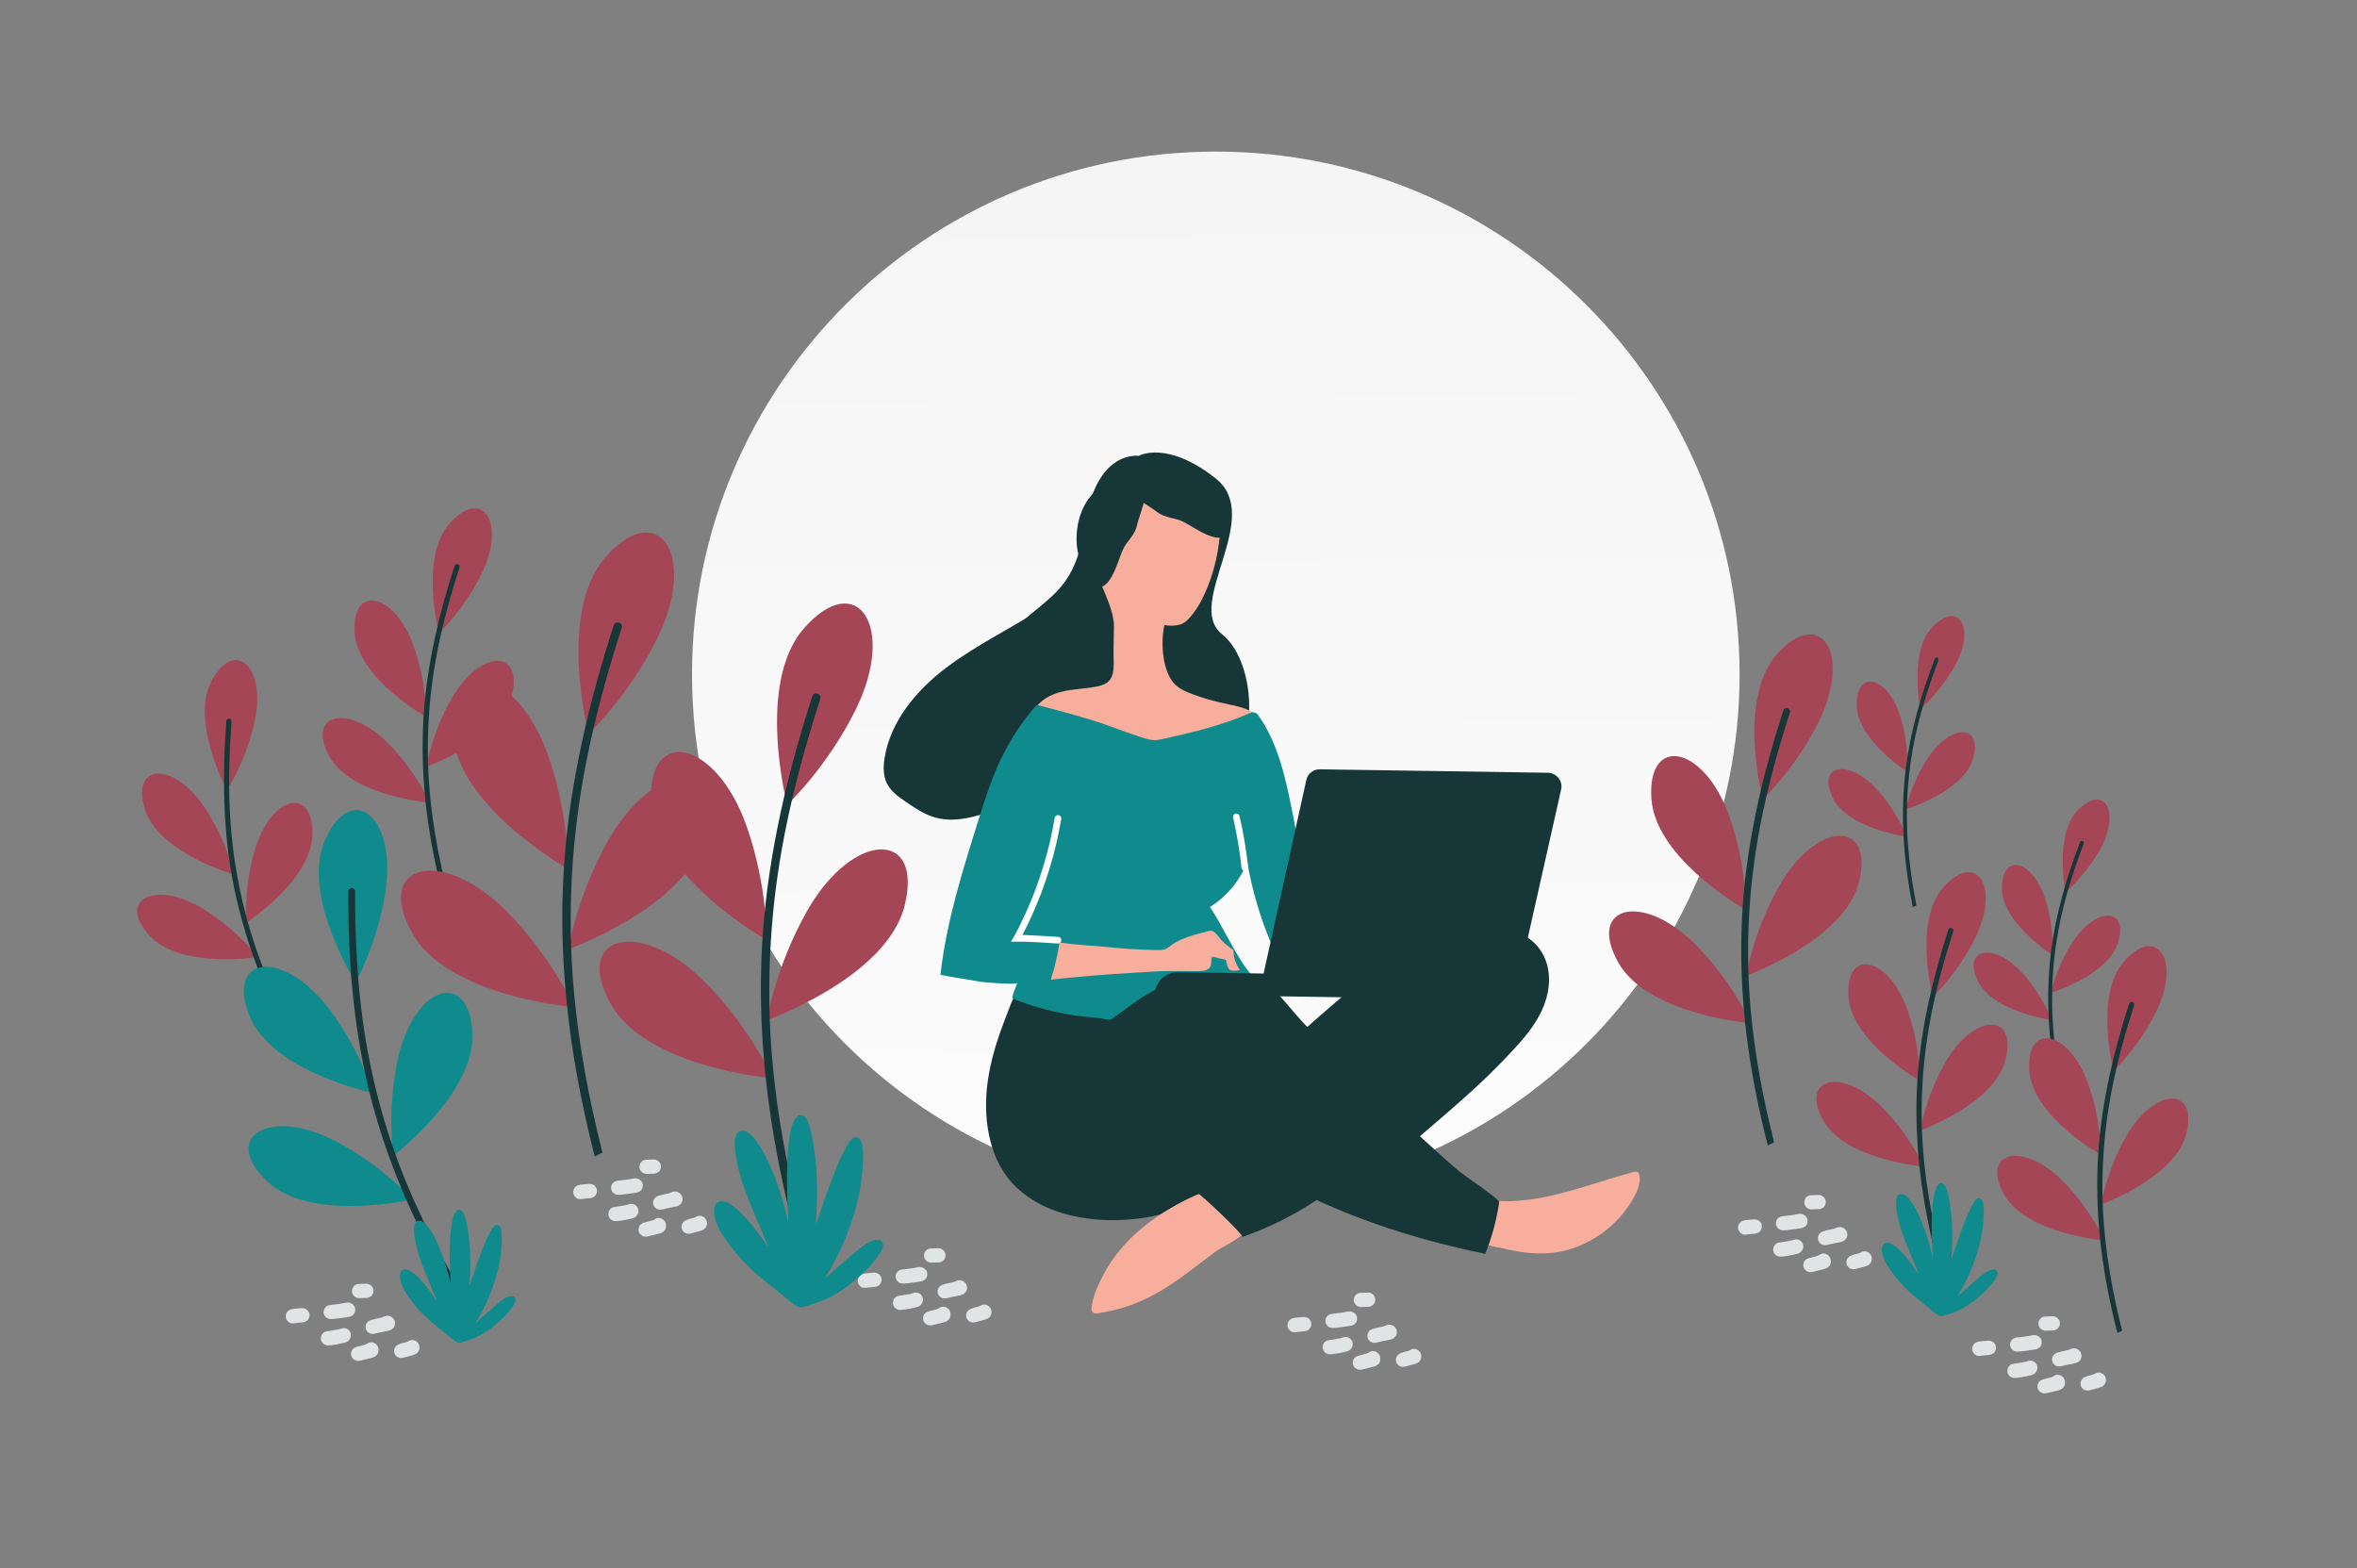 <svg width="490" height="326" viewBox="0 0 490 326" fill="none" xmlns="http://www.w3.org/2000/svg">
<rect x="0" y="0" width="490" height="326" fill="#808080" stroke="none"/>
<g clip-path="url(#clip0_426:431)">
<path d="M252.755 248.847C312.892 248.847 361.643 200.195 361.643 140.18C361.643 80.165 312.892 31.513 252.755 31.513C192.617 31.513 143.866 80.165 143.866 140.18C143.866 200.195 192.617 248.847 252.755 248.847Z" fill="url(#paint0_linear_426:431)"/>
<path d="M326.962 259.502C332.315 257.697 336.955 253.852 339.664 248.922C340.43 247.562 341.055 245.999 340.849 244.453C340.797 244.138 340.717 243.765 340.432 243.618C340.177 243.471 339.832 243.552 339.544 243.633C330.602 246.041 321.149 250.098 311.764 249.67C311.334 249.663 310.905 249.628 310.53 249.794C310.069 249.987 309.776 250.411 309.569 250.866C308.859 252.341 308.244 255.132 308.477 256.792C308.761 258.768 310.676 259.055 312.359 259.48C317.151 260.696 322.184 261.115 326.962 259.502Z" fill="#F8AE9D"/>
<path d="M327.788 248.427C328.509 248.123 329.257 247.821 330.031 247.804C330.804 247.787 331.657 248.2 331.903 248.947C332.067 249.463 331.916 250.004 331.708 250.487C331.145 251.736 330.156 252.749 329.111 253.648C325.109 257.016 319.981 259.053 314.736 259.374C312.415 259.51 309.984 259.301 307.939 258.213C308.96 256.971 308.758 255.197 308.868 253.627C309.196 249.031 313.12 250.777 316.27 250.767C320.223 250.684 324.157 249.915 327.788 248.427Z" fill="#F8AE9D"/>
<path d="M207.986 214.435L207.807 214.946C206.549 218.585 205.575 222.342 205.173 226.194C204.435 233.27 205.827 241.549 211.161 246.687C218.272 253.539 229.68 254.598 238.954 252.967C242.75 252.305 246.324 250.72 249.361 248.353C252.383 251.085 255.631 254.077 258.333 257.118C263.762 255.223 268.929 252.652 273.712 249.465C285.029 254.637 296.573 258.127 308.761 260.655C310.154 257.196 311.132 253.585 311.674 249.897C311.769 249.299 304.172 244.183 303.296 243.455C300.667 241.244 295.189 236.189 295.189 236.189C295.189 236.189 302.093 230.321 305.113 227.566C308.308 224.703 311.372 221.698 314.298 218.561C316.714 215.969 319.075 213.233 320.556 209.998C322.037 206.792 322.581 202.999 321.343 199.666C317.435 189.291 301.66 192.938 294.332 196.513C288.274 199.478 282.969 203.799 277.862 208.179C275.803 209.92 273.771 211.717 271.768 213.488C270.189 211.863 268.446 209.751 266.955 208.042C265.351 206.189 263.516 204.447 261.299 203.356C258.969 202.178 256.819 202.345 254.333 201.993C253.219 201.833 252.136 201.503 251.051 201.315C247.796 200.723 244.35 201.356 241.489 203.027C238.774 204.614 236.569 206.496 233.382 207.105C229.763 207.793 225.56 207.386 221.931 206.902C218.673 206.453 215.363 205.717 212.118 206.354C210.768 206.619 210.253 208.497 209.807 209.576C209.21 211.139 208.584 212.758 207.986 214.435ZM236.739 94.767C236.739 94.767 227.978 93.376 225.625 108.811C223.011 125.97 216.03 123.148 204.945 137.081C198.465 145.222 205.284 159.6 219.139 159.315C232.994 159.037 245.507 155.04 253.477 156.75C261.447 158.46 261.885 138.089 254.021 131.803C246.158 125.518 262.924 107.469 252.707 99.432C242.49 91.394 236.739 94.767 236.739 94.767Z" fill="#173637"/>
<path d="M184.37 162.828C183.571 161.19 183.619 159.286 183.907 157.51C185.156 149.885 190.51 143.514 196.647 138.845C202.804 134.164 209.852 130.822 216.33 126.628C218.011 125.535 219.696 124.359 221.627 123.768C223.557 123.178 225.801 123.242 227.394 124.484C228.52 125.355 229.17 126.703 229.549 128.051C230.378 131.003 230.06 134.128 229.554 137.122C228.921 140.898 227.993 144.635 226.468 148.106C225.246 150.906 223.256 153.787 220.266 154.335C219.401 157.681 217.619 160.817 215.121 163.216C212.263 165.967 208.64 167.766 204.879 169.022C201.414 170.182 197.625 170.94 194.14 169.857C192.072 169.227 190.25 168.013 188.468 166.775C186.878 165.721 185.229 164.567 184.37 162.828ZM215.682 157.744L217.727 154.503C217.292 154.549 216.88 154.633 216.465 154.801C215.341 155.286 214.665 157.052 215.682 157.744Z" fill="#173637"/>
<path d="M253.582 108.34C253.688 108.913 253.707 109.514 253.669 110.199C253.436 114.201 252.574 118.142 251.114 121.876C250.221 124.091 249.128 126.275 247.583 128.109C246.941 128.871 246.215 129.574 245.266 129.846C244.288 130.116 243.056 130.155 242.087 129.912C241.231 133.442 241.588 140.106 244.642 142.609C245.575 143.367 246.685 143.84 247.796 144.257C249.959 145.09 252.212 145.725 254.466 146.216C257.035 146.769 259.834 147.183 261.638 149.068C261.864 149.3 262.088 149.618 261.997 149.931C261.937 150.13 261.792 150.27 261.618 150.382C260.197 151.532 258.442 152.163 256.686 152.765C253.606 153.804 250.443 154.67 247.227 155.25C243.868 155.857 240.399 156.147 236.997 155.781C234.367 155.484 231.771 154.816 229.384 153.637C226.883 152.398 224.322 151.388 221.734 150.206C219.544 149.202 217.386 148.054 215.015 147.646C216.136 145.52 218.473 144.327 220.801 143.762C223.129 143.226 225.563 143.178 227.918 142.727C228.694 142.567 229.47 142.379 230.135 141.903C231.959 140.588 231.46 137.666 231.489 135.752L231.581 129.695C231.31 126.805 230.116 124.387 229.068 121.742C227.469 117.689 227.138 113.083 228.547 108.932C229.956 104.81 233.16 101.23 237.277 99.778C241.393 98.325 246.335 99.143 249.495 102.163C251.499 104.108 253.133 105.847 253.582 108.34Z" fill="#F8AE9D"/>
<path d="M240.922 95.462C245.025 95.004 248.764 97.009 251.536 100.118C253.868 102.724 255.239 106.163 255.17 109.619C255.16 110.112 255.104 110.65 254.825 111.093C254.084 112.156 252.472 111.765 251.267 111.291C249.303 110.534 247.841 109.427 246.06 108.494C244.279 107.56 242.117 107.697 240.523 106.408C239.019 105.166 233.852 102.549 233.712 100.526C233.537 98.053 238.077 96.034 239.974 95.622C240.246 95.538 240.562 95.499 240.922 95.462Z" fill="#173637"/>
<path d="M229.102 101.059C225.633 103.292 224.004 107.204 223.823 111.361C223.665 114.851 224.781 118.381 227.022 121.016C227.343 121.392 227.726 121.774 228.223 121.942C229.47 122.298 230.472 120.979 231.106 119.852C232.149 118.026 232.582 116.246 233.371 114.4C234.161 112.554 235.923 111.296 236.342 109.292C236.722 107.38 239.069 102.094 237.896 100.438C236.466 98.411 231.669 99.708 229.939 100.586C229.674 100.692 229.406 100.861 229.102 101.059Z" fill="#173637"/>
<path d="M259.963 148.185C260.511 147.936 261.167 148.118 261.532 148.609C265.625 154.329 267.205 161.497 268.589 168.405C270.159 176.258 271.557 184.137 272.897 192.016C272.977 192.417 273.028 192.846 272.85 193.215C272.673 193.584 272.269 193.778 271.894 193.944C269.529 195.08 267.136 196.186 264.77 197.322C262.218 191.527 260.378 185.444 259.291 179.208C257.772 183.042 255.029 186.373 251.532 188.549C254.138 192.274 257.346 199.724 260.475 203.001C260.954 203.522 263.915 202.71 264.577 202.491C264.988 203.669 263.061 202.411 263.071 203.611C261.292 203.87 259.017 202.807 257.188 202.579C254.988 202.317 252.754 202.312 250.546 202.536C246.875 202.937 243.306 204.083 240.045 205.805C238.423 206.667 236.868 207.646 235.39 208.735C234.116 209.688 230.961 211.926 230.961 211.926C230.729 212.094 229.645 211.849 229.388 211.788C228.639 211.661 227.886 211.564 227.13 211.496C225.232 211.349 223.343 211.101 221.472 210.753C217.731 210.068 214.053 209.012 210.525 207.558C210.186 207.296 211.398 204.8 211.462 204.315C211.398 204.771 204.448 204.209 203.763 204.084C201.023 203.528 198.25 203.229 195.51 202.644C196.737 191.633 200.106 180.997 203.416 170.445C204.711 166.293 206.034 162.141 207.869 158.226C209.822 154.055 212.344 150.149 215.375 146.68C215.462 146.596 215.606 146.541 215.72 146.571C217.175 146.936 226.045 149.214 230.459 150.853C232.707 151.716 234.986 152.493 237.294 153.271C238.206 153.57 239.146 153.87 240.091 153.856C240.721 153.837 241.353 153.704 241.957 153.57C248.105 152.206 254.255 150.728 259.963 148.185Z" fill="#0F8B8D"/>
<path d="M219.943 170.125C219.69 171.692 219.351 173.287 219.012 174.854C218.187 178.409 217.13 181.905 215.846 185.322C215.19 187.026 214.506 188.702 213.736 190.376C213.354 191.204 212.959 192.027 212.553 192.844C212.347 193.241 212.14 193.667 211.933 194.063C211.756 194.404 211.551 194.715 211.375 195.027C212.607 194.988 218.686 195.338 219.944 195.443" stroke="white" stroke-width="1.376" stroke-miterlimit="10" stroke-linecap="round"/>
<path d="M220.142 196.674C220.014 197.477 219.859 198.275 219.676 199.067L219.124 201.459C218.942 202.142 218.528 202.993 218.517 203.708C218.519 203.565 223.393 203.153 223.852 203.103C228.927 202.608 234.029 202.314 239.102 201.991C242.398 201.784 245.633 201.861 248.925 201.883C249.898 201.897 251.045 201.8 251.572 201.008C252.012 200.329 251.654 199.466 252.006 198.843C252.235 198.903 254.888 199.573 254.86 199.515C254.965 200.117 255.175 201.377 255.801 201.672C256.019 201.755 256.252 201.797 256.486 201.797C256.829 201.802 257.174 201.75 257.518 201.698C257.571 201.698 257.622 201.679 257.662 201.643C257.72 201.587 257.664 201.501 257.608 201.414C256.828 200.263 256.419 198.9 256.437 197.51C255.614 196.954 254.794 196.313 254.088 195.617C253.525 195.037 253.107 194.288 252.484 193.792C251.834 193.24 251.199 193.573 250.48 193.762C249.647 193.949 248.813 194.166 248.008 194.411C246.426 194.901 244.842 195.505 243.509 196.486C243.046 196.821 242.611 197.186 242.065 197.349C241.547 197.513 240.974 197.504 240.43 197.496C237.082 197.417 233.734 197.252 230.418 196.887C227.016 196.521 224.696 196.571 220.239 195.904C220.239 195.932 220.235 196.189 220.142 196.674Z" fill="#F8AE9D"/>
<path d="M257.022 169.807C257.823 173.261 258.4 176.749 258.791 180.308" stroke="white" stroke-width="1.376" stroke-miterlimit="10" stroke-linecap="round"/>
<path d="M324.547 164.109L314.718 207.852L240.087 206.72C240.126 204.149 242.248 202.067 244.854 202.106L262.688 202.377L271.576 162.134C271.854 160.824 273.042 159.899 274.358 159.919L321.822 160.639C323.625 160.695 324.946 162.344 324.547 164.109Z" fill="#173637"/>
<path d="M227.053 270.989C227.398 268.994 228.374 266.952 229.289 265.165C233.066 257.85 239.816 252.695 247.086 249.147C247.835 248.787 248.586 248.427 249.362 248.153C249.304 248.238 249.245 248.322 249.187 248.436L249.186 248.464H249.157C249.244 248.408 249.302 248.352 249.389 248.296C252.326 250.941 255.461 253.846 258.137 256.773C256.368 258.203 253.802 259.365 252.527 260.316C249.516 262.528 246.617 264.885 243.493 266.952C239.298 269.775 234.828 271.822 229.833 272.717C227.909 273.06 226.901 273.416 226.924 271.93C226.956 271.702 226.99 271.388 227.053 270.989Z" fill="#F8AE9D"/>
<path d="M231.925 265.233C233.871 261.577 236.891 258.793 240.193 256.329C242.51 254.592 244.968 253.03 247.311 251.436C247.976 250.989 249.283 249.78 250.409 249.197C252.753 251.319 255.153 253.555 257.323 255.874C250.155 260.223 243.769 265.899 235.905 268.98C235.186 269.255 234.436 269.529 233.663 269.546C232.89 269.563 232.064 269.236 231.616 268.6C230.915 267.619 231.365 266.282 231.925 265.233Z" fill="#F8AE9D"/>
<path d="M370.011 255.596C369.485 255.337 369.155 254.768 369.2 254.201C369.221 253.901 369.334 253.614 369.524 253.379C369.713 253.144 369.97 252.973 370.259 252.887C370.422 252.84 370.596 252.823 370.766 252.805C371.786 252.689 372.809 252.592 373.812 252.354C374.028 252.3 374.252 252.291 374.472 252.328C374.691 252.365 374.9 252.447 375.086 252.568C375.607 252.9 375.839 253.387 375.774 253.988C375.708 254.59 375.355 255.003 374.785 255.218C374.677 255.259 374.566 255.287 374.452 255.303C373.281 255.475 372.112 255.667 370.929 255.755C370.606 255.779 370.3 255.74 370.011 255.596ZM374.73 259.76C374.511 260.211 374.137 260.514 373.671 260.631C372.523 260.915 371.363 261.179 370.176 261.225C369.093 261.267 368.37 260.252 368.725 259.244C368.929 258.667 369.375 258.34 369.973 258.277C370.743 258.197 371.49 258.027 372.25 257.903C372.492 257.864 372.717 257.78 372.947 257.705C373.227 257.614 373.529 257.608 373.812 257.689C374.096 257.77 374.348 257.934 374.537 258.16C374.918 258.607 374.993 259.23 374.73 259.76ZM378.084 256.741C378.277 256.348 378.589 256.097 379.006 255.972C379.633 255.786 380.27 255.63 380.914 255.507C381.207 255.455 381.492 255.363 381.76 255.234C381.955 255.136 382.167 255.08 382.385 255.068C382.602 255.056 382.82 255.089 383.024 255.165C383.228 255.241 383.414 255.358 383.571 255.508C383.728 255.659 383.852 255.841 383.936 256.041C384.276 256.861 383.868 257.761 383.005 258.084C382.885 258.131 382.761 258.167 382.635 258.192C381.682 258.359 380.737 258.573 379.795 258.796C379.211 258.933 378.691 258.798 378.285 258.338C377.888 257.887 377.816 257.282 378.084 256.741ZM379.735 260.723C380.363 261.054 380.61 261.56 380.619 262.186C380.627 262.804 380.345 263.281 379.799 263.584C379.599 263.693 379.385 263.775 379.162 263.827C378.385 264.014 377.612 264.206 376.835 264.393C376.339 264.51 375.866 264.456 375.456 264.13C375.007 263.77 374.814 263.291 374.918 262.726C375.027 262.13 375.397 261.729 375.98 261.551C376.432 261.419 376.888 261.301 377.348 261.199C377.696 261.119 378.021 261.021 378.326 260.805C378.779 260.481 379.285 260.505 379.735 260.723ZM388.977 262.348C388.822 262.664 388.59 262.912 388.268 263.062C388.089 263.149 387.902 263.218 387.71 263.269C387.06 263.43 386.415 263.609 385.771 263.787C384.795 264.057 383.902 263.432 383.85 262.467C383.816 261.861 384.157 261.317 384.753 261.043C385.195 260.839 385.666 260.72 386.137 260.609C386.389 260.549 386.622 260.469 386.847 260.335C387.456 259.971 388.141 260.059 388.658 260.542C389.148 261.001 389.278 261.734 388.977 262.348ZM361.477 254.506C361.648 254.192 361.879 253.968 362.185 253.828C362.392 253.729 362.613 253.666 362.841 253.641C363.449 253.584 364.061 253.507 364.672 253.48C365.78 253.433 366.534 254.413 366.185 255.446C366.002 255.988 365.596 256.306 365.039 256.417C364.86 256.453 364.671 256.451 364.487 256.474C363.994 256.531 363.495 256.554 363.002 256.632C362.418 256.727 361.932 256.509 361.592 256.025C361.247 255.542 361.24 255.021 361.477 254.506ZM378.716 248.555C379.297 248.853 379.603 249.385 379.559 249.973C379.51 250.606 379.176 251.029 378.592 251.259C378.46 251.314 378.32 251.347 378.178 251.355C377.637 251.383 377.096 251.399 376.555 251.402C376.252 251.401 375.957 251.304 375.713 251.125C375.212 250.76 374.988 250.166 375.134 249.582C375.284 248.989 375.753 248.533 376.354 248.476C376.948 248.42 377.549 248.42 378.146 248.407C378.364 248.401 378.57 248.468 378.716 248.555Z" fill="#E1E4E5"/>
<path d="M91.251 131.624C91.251 131.624 87.142 115.894 93.486 108.787C100.3 101.143 105.391 108.686 100.032 119.451C96.357 126.842 91.251 131.624 91.251 131.624ZM88.608 149.049C88.608 149.049 74.406 141.05 73.734 131.584C73.006 121.414 82 123.025 86.006 134.334C88.741 142.088 88.608 149.049 88.608 149.049ZM88.631 159.386C88.631 159.386 104.035 153.889 106.372 144.684C108.889 134.785 99.736 134.865 93.801 145.327C89.739 152.501 88.631 159.386 88.631 159.386ZM89.392 166.859C89.392 166.859 73.1 165.551 68.493 157.265C63.538 148.35 72.401 146.057 80.808 154.622C86.569 160.485 89.392 166.859 89.392 166.859Z" fill="#A54657"/>
<path d="M94.49 117.621C91.313 127.479 88.904 137.606 88.131 147.939C87.375 158.11 88.252 168.312 90.258 178.292C90.78 180.91 91.384 183.519 92.041 186.1L93.031 185.589C91.303 178.714 89.972 171.734 89.343 164.663C88.461 154.835 89.043 144.941 90.946 135.261C92.101 129.401 93.691 123.636 95.521 117.953C95.736 117.285 94.701 116.966 94.49 117.621Z" fill="#173637"/>
<path d="M47.191 164.262C47.191 164.262 39.499 149.932 43.995 141.539C48.821 132.512 55.544 138.653 52.865 150.373C51.03 158.417 47.192 164.262 47.192 164.262H47.191ZM48.719 181.819C48.719 181.819 33.032 177.368 30.153 168.324C27.055 158.609 36.176 158.068 42.73 168.124C47.211 175.021 48.719 181.819 48.719 181.819ZM51.171 191.862C51.171 191.862 64.852 182.911 64.961 173.417C65.08 163.204 56.202 165.425 52.892 176.984C50.629 184.91 51.171 191.862 51.171 191.862ZM53.667 198.948C53.667 198.948 37.523 201.491 31.097 194.515C24.183 187.009 32.26 182.705 42.446 189.063C49.425 193.412 53.667 198.948 53.667 198.948Z" fill="#A54657"/>
<path d="M47.049 149.892C46.277 160.217 46.316 170.626 47.994 180.851C49.65 190.916 52.901 200.627 57.198 209.859C58.325 212.281 59.514 214.673 60.767 217.032L61.609 216.303C58.313 210.025 55.378 203.551 53.104 196.825C49.936 187.478 48.176 177.724 47.75 167.868C47.496 161.902 47.685 155.925 48.128 149.973C48.18 149.272 47.099 149.205 47.049 149.892Z" fill="#173637"/>
<path d="M429.415 185.516C429.415 185.516 426.94 173.473 432.014 168.359C437.465 162.856 441.009 168.755 436.532 176.672C433.461 182.107 429.415 185.516 429.415 185.516ZM426.725 198.569C426.725 198.569 416.318 191.964 416.188 184.789C416.044 177.08 422.772 178.654 425.347 187.354C427.102 193.318 426.725 198.569 426.725 198.569ZM426.329 206.377C426.329 206.377 438.181 202.837 440.313 195.979C442.609 188.604 435.694 188.3 430.794 195.965C427.44 201.222 426.329 206.377 426.329 206.377ZM426.605 212.05C426.605 212.05 414.355 210.415 411.206 203.975C407.82 197.045 414.605 195.666 420.612 202.468C424.729 207.124 426.605 212.05 426.605 212.05Z" fill="#A54657"/>
<path d="M432.42 175.07C429.628 182.388 427.404 189.94 426.409 197.713C425.431 205.363 425.686 213.103 426.803 220.718C427.096 222.716 427.441 224.706 427.838 226.686L428.606 226.339C427.576 221.079 426.849 215.755 426.656 210.39C426.383 202.934 427.216 195.485 429.04 188.25C430.146 183.871 431.577 179.581 433.185 175.362C433.374 174.865 432.605 174.583 432.42 175.07Z" fill="#173637"/>
<path d="M399.223 147.391C399.223 147.391 396.748 135.349 401.822 130.234C407.273 124.732 410.817 130.63 406.34 138.548C403.27 143.983 399.223 147.391 399.223 147.391ZM396.532 160.445C396.532 160.445 386.126 153.84 385.997 146.665C385.852 138.956 392.58 140.529 395.154 149.229C396.91 155.194 396.532 160.445 396.532 160.445ZM396.137 168.252C396.137 168.252 407.989 164.713 410.121 157.855C412.417 150.479 405.502 150.176 400.602 157.84C397.248 163.097 396.137 168.252 396.137 168.252ZM396.413 173.925C396.413 173.925 384.163 172.29 381.014 165.85C377.628 158.921 384.412 157.541 390.42 164.343C394.536 168.999 396.413 173.925 396.413 173.925Z" fill="#A54657"/>
<path d="M402.228 136.946C399.435 144.263 397.212 151.815 396.216 159.588C395.239 167.239 395.494 174.978 396.611 182.594C396.9 184.592 397.253 186.586 397.646 188.562L398.414 188.214C397.383 182.954 396.656 177.63 396.464 172.265C396.19 164.809 397.024 157.36 398.847 150.125C399.954 145.746 401.384 141.456 402.993 137.237C403.182 136.74 402.413 136.459 402.228 136.946Z" fill="#173637"/>
<path d="M276.352 275.888C275.827 275.629 275.497 275.06 275.541 274.494C275.563 274.193 275.676 273.906 275.865 273.671C276.055 273.436 276.311 273.265 276.601 273.179C276.764 273.132 276.937 273.115 277.107 273.097C278.128 272.981 279.15 272.884 280.154 272.646C280.37 272.592 280.594 272.583 280.814 272.62C281.033 272.657 281.242 272.739 281.428 272.861C281.949 273.192 282.18 273.68 282.116 274.279C282.05 274.883 281.696 275.295 281.126 275.511C281.019 275.55 280.908 275.579 280.794 275.595C279.623 275.767 278.454 275.958 277.271 276.046C276.948 276.071 276.641 276.032 276.352 275.888ZM281.072 280.052C280.853 280.503 280.479 280.806 280.013 280.923C278.864 281.207 277.705 281.471 276.518 281.518C275.435 281.559 274.712 280.544 275.067 279.536C275.271 278.959 275.717 278.632 276.315 278.569C277.084 278.489 277.832 278.32 278.592 278.195C278.834 278.156 279.059 278.071 279.289 277.997C279.569 277.905 279.87 277.9 280.154 277.981C280.437 278.062 280.69 278.226 280.879 278.452C281.26 278.899 281.334 279.522 281.072 280.052ZM284.426 277.033C284.619 276.64 284.931 276.389 285.347 276.265C285.975 276.078 286.612 275.922 287.256 275.799C287.549 275.747 287.834 275.655 288.102 275.525C288.297 275.428 288.509 275.371 288.727 275.36C288.944 275.348 289.162 275.381 289.366 275.457C289.57 275.532 289.756 275.649 289.913 275.8C290.07 275.951 290.194 276.132 290.277 276.333C290.618 277.153 290.21 278.053 289.346 278.376C289.227 278.422 289.103 278.459 288.977 278.484C288.024 278.651 287.079 278.865 286.137 279.087C285.553 279.224 285.033 279.09 284.627 278.63C284.23 278.178 284.158 277.574 284.426 277.033ZM286.076 281.015C286.704 281.346 286.952 281.852 286.96 282.478C286.969 283.096 286.686 283.573 286.141 283.876C285.94 283.985 285.726 284.067 285.504 284.119C284.727 284.306 283.954 284.498 283.176 284.685C282.681 284.802 282.207 284.748 281.798 284.422C281.349 284.062 281.155 283.583 281.26 283.017C281.369 282.422 281.738 282.02 282.321 281.844C282.772 281.708 283.229 281.596 283.69 281.491C284.038 281.411 284.363 281.313 284.667 281.097C285.12 280.773 285.627 280.797 286.076 281.015ZM295.319 282.64C295.164 282.956 294.932 283.204 294.61 283.354C294.431 283.441 294.244 283.51 294.052 283.561C293.401 283.723 292.757 283.901 292.113 284.079C291.137 284.349 290.244 283.724 290.191 282.759C290.158 282.153 290.5 281.609 291.095 281.335C291.537 281.131 292.008 281.012 292.479 280.901C292.731 280.841 292.964 280.761 293.189 280.627C293.798 280.263 294.483 280.352 295 280.834C295.489 281.293 295.62 282.026 295.319 282.64ZM267.819 274.798C267.99 274.484 268.221 274.26 268.527 274.12C268.733 274.021 268.955 273.958 269.183 273.933C269.791 273.876 270.403 273.799 271.013 273.772C272.121 273.725 272.876 274.705 272.526 275.738C272.344 276.279 271.937 276.598 271.381 276.709C271.202 276.745 271.013 276.743 270.829 276.766C270.336 276.823 269.837 276.846 269.344 276.924C268.759 277.018 268.274 276.801 267.934 276.317C267.589 275.834 267.582 275.312 267.819 274.798ZM285.057 268.848C285.639 269.145 285.945 269.676 285.9 270.265C285.852 270.898 285.518 271.32 284.934 271.55C284.802 271.606 284.662 271.638 284.52 271.648C283.978 271.673 283.438 271.693 282.896 271.694C282.594 271.694 282.299 271.596 282.055 271.417C281.554 271.052 281.33 270.458 281.476 269.874C281.626 269.281 282.094 268.825 282.696 268.768C283.29 268.711 283.891 268.711 284.488 268.699C284.706 268.693 284.911 268.76 285.057 268.848ZM187.007 266.664C186.482 266.405 186.152 265.837 186.196 265.27C186.218 264.969 186.331 264.682 186.52 264.447C186.71 264.213 186.966 264.041 187.256 263.956C187.419 263.909 187.592 263.891 187.762 263.873C188.783 263.758 189.805 263.661 190.809 263.423C191.025 263.368 191.249 263.359 191.468 263.396C191.688 263.433 191.897 263.515 192.083 263.637C192.604 263.969 192.835 264.456 192.771 265.056C192.705 265.658 192.351 266.071 191.781 266.287C191.674 266.327 191.563 266.355 191.449 266.371C190.278 266.543 189.109 266.735 187.926 266.823C187.603 266.847 187.296 266.809 187.007 266.664ZM191.727 270.828C191.508 271.28 191.134 271.582 190.668 271.699C189.519 271.983 188.36 272.247 187.173 272.294C186.09 272.335 185.367 271.32 185.722 270.312C185.926 269.735 186.372 269.408 186.97 269.345C187.74 269.266 188.487 269.096 189.247 268.972C189.489 268.932 189.714 268.848 189.944 268.773C190.224 268.682 190.526 268.676 190.809 268.757C191.092 268.838 191.345 269.002 191.534 269.228C191.915 269.675 191.989 270.298 191.727 270.828ZM195.081 267.809C195.274 267.417 195.586 267.165 196.003 267.041C196.63 266.854 197.267 266.699 197.911 266.576C198.204 266.523 198.489 266.431 198.757 266.302C198.952 266.204 199.164 266.148 199.382 266.136C199.599 266.124 199.817 266.157 200.021 266.233C200.225 266.309 200.411 266.426 200.568 266.577C200.725 266.727 200.849 266.909 200.932 267.11C201.273 267.929 200.865 268.829 200.001 269.152C199.882 269.199 199.758 269.235 199.632 269.261C198.679 269.427 197.734 269.642 196.792 269.864C196.208 270.001 195.688 269.866 195.282 269.406C194.885 268.955 194.813 268.351 195.081 267.809ZM196.731 271.791C197.359 272.122 197.607 272.628 197.615 273.254C197.624 273.872 197.341 274.35 196.796 274.652C196.595 274.761 196.381 274.843 196.159 274.895C195.382 275.082 194.609 275.274 193.831 275.462C193.336 275.579 192.862 275.524 192.453 275.198C192.004 274.838 191.81 274.359 191.915 273.794C192.024 273.198 192.393 272.797 192.976 272.62C193.427 272.484 193.884 272.373 194.345 272.267C194.693 272.188 195.018 272.089 195.323 271.874C195.775 271.549 196.282 271.574 196.731 271.791ZM205.973 273.417C205.819 273.732 205.587 273.981 205.265 274.131C205.086 274.217 204.899 274.287 204.707 274.338C204.057 274.499 203.412 274.677 202.768 274.855C201.792 275.125 200.899 274.501 200.846 273.535C200.813 272.929 201.154 272.385 201.75 272.111C202.192 271.907 202.663 271.788 203.134 271.677C203.386 271.617 203.619 271.537 203.844 271.403C204.453 271.039 205.138 271.128 205.655 271.611C206.144 272.07 206.275 272.802 205.973 273.417ZM178.474 265.575C178.645 265.26 178.876 265.036 179.182 264.896C179.388 264.797 179.61 264.734 179.838 264.709C180.446 264.652 181.058 264.575 181.668 264.548C182.776 264.502 183.531 265.482 183.181 266.514C182.999 267.056 182.592 267.374 182.036 267.486C181.857 267.521 181.668 267.52 181.484 267.543C180.991 267.6 180.492 267.622 179.999 267.701C179.414 267.795 178.929 267.577 178.589 267.093C178.244 266.61 178.237 266.089 178.474 265.575ZM195.712 259.624C196.294 259.921 196.6 260.453 196.555 261.041C196.507 261.674 196.173 262.097 195.589 262.327C195.457 262.382 195.317 262.415 195.175 262.424C194.633 262.449 194.093 262.469 193.551 262.471C193.247 262.472 192.963 262.373 192.71 262.193C192.209 261.828 191.985 261.234 192.131 260.65C192.281 260.057 192.749 259.602 193.351 259.545C193.945 259.488 194.546 259.488 195.143 259.475C195.361 259.47 195.566 259.537 195.712 259.624ZM127.855 248.217C127.33 247.958 126.999 247.389 127.044 246.822C127.065 246.521 127.178 246.235 127.368 246C127.557 245.765 127.814 245.594 128.103 245.508C128.267 245.461 128.44 245.444 128.61 245.426C129.631 245.31 130.653 245.213 131.656 244.975C131.872 244.921 132.097 244.912 132.316 244.949C132.535 244.986 132.744 245.068 132.93 245.189C133.451 245.521 133.683 246.008 133.618 246.609C133.553 247.211 133.199 247.624 132.629 247.839C132.521 247.88 132.41 247.908 132.297 247.923C131.126 248.096 129.957 248.287 128.774 248.375C128.451 248.399 128.144 248.361 127.855 248.217ZM132.575 252.381C132.355 252.832 131.982 253.135 131.515 253.252C130.367 253.536 129.207 253.8 128.02 253.846C126.937 253.888 126.215 252.873 126.57 251.865C126.773 251.288 127.22 250.961 127.817 250.898C128.587 250.818 129.334 250.648 130.094 250.524C130.337 250.484 130.561 250.4 130.792 250.326C131.072 250.235 131.373 250.229 131.657 250.31C131.94 250.391 132.193 250.555 132.382 250.781C132.763 251.228 132.837 251.851 132.575 252.381ZM135.928 249.362C136.121 248.969 136.434 248.718 136.85 248.593C137.478 248.406 138.115 248.251 138.759 248.128C139.052 248.076 139.336 247.984 139.605 247.854C139.799 247.757 140.012 247.7 140.229 247.689C140.447 247.677 140.664 247.71 140.869 247.785C141.073 247.861 141.259 247.978 141.416 248.129C141.573 248.28 141.697 248.461 141.78 248.662C142.12 249.482 141.712 250.382 140.849 250.704C140.729 250.751 140.606 250.788 140.48 250.813C139.526 250.98 138.582 251.194 137.64 251.417C137.056 251.553 136.536 251.419 136.129 250.959C135.733 250.508 135.66 249.903 135.928 249.362ZM137.579 253.344C138.207 253.675 138.454 254.181 138.463 254.806C138.471 255.425 138.189 255.902 137.644 256.205C137.443 256.314 137.229 256.396 137.007 256.448C136.229 256.635 135.456 256.827 134.678 257.014C134.184 257.131 133.709 257.076 133.3 256.751C132.851 256.391 132.658 255.912 132.763 255.346C132.871 254.751 133.241 254.349 133.824 254.172C134.276 254.04 134.732 253.922 135.192 253.82C135.54 253.74 135.865 253.641 136.17 253.426C136.622 253.102 137.129 253.126 137.579 253.344ZM146.821 254.969C146.667 255.284 146.435 255.533 146.112 255.683C145.933 255.77 145.747 255.839 145.554 255.89C144.904 256.051 144.26 256.23 143.616 256.408C142.639 256.678 141.746 256.053 141.694 255.088C141.661 254.482 142.002 253.938 142.597 253.664C143.04 253.459 143.511 253.341 143.982 253.23C144.233 253.17 144.467 253.09 144.692 252.956C145.3 252.592 145.986 252.68 146.503 253.163C146.992 253.622 147.122 254.355 146.821 254.969ZM119.321 247.127C119.493 246.813 119.723 246.588 120.03 246.449C120.236 246.35 120.458 246.287 120.685 246.262C121.294 246.205 121.905 246.128 122.516 246.101C123.624 246.054 124.378 247.034 124.029 248.067C123.847 248.608 123.44 248.927 122.883 249.038C122.704 249.074 122.515 249.072 122.332 249.095C121.838 249.152 121.34 249.175 120.846 249.253C120.262 249.347 119.777 249.13 119.436 248.646C119.092 248.162 119.084 247.641 119.321 247.127ZM136.56 241.176C137.141 241.473 137.448 242.005 137.403 242.594C137.354 243.227 137.02 243.65 136.436 243.879C136.305 243.935 136.165 243.967 136.023 243.976C135.48 244.002 134.94 244.022 134.399 244.023C134.096 244.022 133.801 243.925 133.557 243.746C133.057 243.381 132.832 242.787 132.978 242.203C133.129 241.61 133.597 241.154 134.198 241.097C134.792 241.04 135.393 241.04 135.991 241.028C136.208 241.022 136.414 241.089 136.56 241.176ZM68.086 274.043C67.561 273.784 67.231 273.216 67.275 272.649C67.297 272.348 67.41 272.061 67.599 271.826C67.788 271.592 68.045 271.42 68.335 271.335C68.498 271.288 68.671 271.27 68.841 271.252C69.862 271.137 70.884 271.04 71.888 270.802C72.103 270.748 72.328 270.739 72.547 270.776C72.766 270.813 72.976 270.894 73.162 271.016C73.683 271.348 73.915 271.835 73.85 272.435C73.784 273.038 73.43 273.45 72.861 273.666C72.753 273.706 72.642 273.734 72.528 273.75C71.357 273.922 70.188 274.114 69.005 274.202C68.682 274.226 68.376 274.188 68.086 274.043ZM72.806 278.207C72.587 278.659 72.213 278.961 71.747 279.078C70.599 279.362 69.439 279.626 68.252 279.673C67.168 279.714 66.446 278.699 66.802 277.691C67.005 277.114 67.452 276.787 68.048 276.724C68.819 276.645 69.566 276.475 70.326 276.351C70.568 276.311 70.793 276.227 71.023 276.152C71.303 276.061 71.605 276.055 71.888 276.136C72.172 276.217 72.424 276.381 72.613 276.607C72.994 277.054 73.068 277.677 72.806 278.207ZM76.159 275.188C76.353 274.796 76.665 274.544 77.082 274.42C77.71 274.233 78.347 274.078 78.99 273.955C79.283 273.902 79.568 273.81 79.836 273.681C80.031 273.583 80.243 273.527 80.461 273.515C80.678 273.503 80.896 273.536 81.1 273.612C81.304 273.688 81.49 273.805 81.647 273.956C81.804 274.106 81.928 274.288 82.012 274.489C82.352 275.309 81.944 276.208 81.081 276.531C80.961 276.578 80.837 276.614 80.711 276.64C79.758 276.806 78.813 277.021 77.871 277.243C77.287 277.38 76.768 277.245 76.361 276.785C75.965 276.334 75.891 275.73 76.159 275.188ZM77.81 279.17C78.439 279.501 78.686 280.007 78.694 280.633C78.703 281.251 78.421 281.729 77.875 282.031C77.674 282.14 77.46 282.222 77.238 282.274C76.46 282.461 75.687 282.654 74.91 282.841C74.415 282.958 73.941 282.903 73.532 282.577C73.082 282.217 72.889 281.738 72.994 281.173C73.103 280.577 73.473 280.176 74.055 279.999C74.506 279.863 74.963 279.752 75.424 279.646C75.772 279.567 76.096 279.468 76.402 279.253C76.854 278.928 77.361 278.953 77.81 279.17ZM87.053 280.796C86.898 281.111 86.666 281.36 86.344 281.51C86.165 281.596 85.978 281.666 85.786 281.717C85.136 281.878 84.492 282.056 83.847 282.234C82.871 282.504 81.978 281.88 81.925 280.914C81.892 280.308 82.233 279.764 82.829 279.49C83.272 279.286 83.742 279.168 84.213 279.056C84.466 278.996 84.698 278.916 84.923 278.782C85.532 278.418 86.218 278.507 86.734 278.99C87.224 279.449 87.354 280.182 87.053 280.796ZM59.552 272.954C59.724 272.639 59.955 272.415 60.261 272.275C60.467 272.176 60.689 272.113 60.917 272.088C61.525 272.031 62.136 271.955 62.748 271.927C63.855 271.881 64.61 272.861 64.26 273.894C64.078 274.435 63.672 274.753 63.114 274.865C62.936 274.9 62.747 274.899 62.563 274.922C62.07 274.979 61.572 275.001 61.078 275.08C60.494 275.174 60.008 274.956 59.668 274.472C59.323 273.989 59.316 273.468 59.552 272.954ZM76.791 267.003C77.372 267.3 77.679 267.832 77.634 268.42C77.585 269.053 77.252 269.476 76.668 269.706C76.537 269.758 76.393 269.797 76.254 269.803C75.711 269.828 75.172 269.848 74.631 269.85C74.326 269.851 74.043 269.752 73.789 269.572C73.288 269.207 73.064 268.613 73.21 268.029C73.36 267.436 73.829 266.981 74.43 266.924C75.024 266.867 75.625 266.867 76.222 266.854C76.439 266.849 76.646 266.916 76.791 267.003ZM418.688 280.807C418.163 280.548 417.832 279.98 417.877 279.412C417.898 279.112 418.012 278.825 418.201 278.59C418.39 278.355 418.647 278.184 418.937 278.099C419.1 278.051 419.273 278.034 419.443 278.016C420.464 277.9 421.486 277.803 422.489 277.566C422.705 277.511 422.93 277.502 423.149 277.539C423.368 277.576 423.577 277.658 423.763 277.78C424.284 278.112 424.516 278.599 424.451 279.199C424.386 279.801 424.032 280.214 423.462 280.43C423.355 280.47 423.243 280.498 423.13 280.514C421.959 280.686 420.79 280.878 419.607 280.966C419.284 280.99 418.977 280.952 418.688 280.807ZM423.408 284.971C423.189 285.423 422.815 285.725 422.348 285.842C421.2 286.126 420.04 286.39 418.854 286.437C417.77 286.478 417.048 285.463 417.403 284.455C417.607 283.878 418.053 283.551 418.65 283.488C419.42 283.409 420.167 283.239 420.928 283.115C421.17 283.075 421.394 282.991 421.625 282.916C421.905 282.825 422.206 282.819 422.49 282.9C422.773 282.981 423.026 283.145 423.215 283.371C423.596 283.818 423.67 284.441 423.408 284.971ZM426.761 281.952C426.954 281.56 427.267 281.308 427.683 281.184C428.311 280.997 428.948 280.841 429.592 280.718C429.885 280.666 430.17 280.574 430.438 280.445C430.632 280.347 430.845 280.291 431.062 280.279C431.28 280.267 431.498 280.3 431.702 280.376C431.906 280.452 432.092 280.569 432.249 280.719C432.406 280.87 432.53 281.052 432.613 281.253C432.954 282.072 432.545 282.972 431.682 283.295C431.562 283.342 431.439 283.378 431.313 283.404C430.359 283.57 429.415 283.784 428.473 284.007C427.889 284.144 427.369 284.009 426.962 283.549C426.566 283.098 426.493 282.494 426.761 281.952ZM428.412 285.934C429.04 286.265 429.288 286.771 429.296 287.397C429.305 288.015 429.023 288.493 428.477 288.795C428.277 288.904 428.062 288.986 427.84 289.038C427.063 289.225 426.289 289.418 425.512 289.605C425.017 289.722 424.543 289.667 424.134 289.341C423.684 288.981 423.491 288.502 423.596 287.937C423.705 287.341 424.074 286.94 424.657 286.763C425.109 286.63 425.565 286.512 426.025 286.41C426.373 286.331 426.698 286.232 427.003 286.017C427.456 285.692 427.963 285.717 428.412 285.934ZM437.654 287.56C437.5 287.875 437.268 288.124 436.945 288.274C436.766 288.36 436.58 288.43 436.387 288.481C435.737 288.642 435.093 288.82 434.449 288.998C433.472 289.268 432.579 288.644 432.527 287.678C432.494 287.072 432.835 286.528 433.43 286.254C433.873 286.05 434.344 285.931 434.815 285.82C435.066 285.76 435.3 285.68 435.525 285.546C436.134 285.182 436.819 285.271 437.336 285.754C437.825 286.213 437.955 286.946 437.654 287.56ZM410.154 279.718C410.326 279.403 410.557 279.179 410.863 279.039C411.069 278.94 411.291 278.877 411.519 278.852C412.127 278.795 412.738 278.718 413.35 278.691C414.458 278.645 415.212 279.625 414.862 280.658C414.68 281.199 414.274 281.517 413.717 281.629C413.538 281.664 413.349 281.663 413.165 281.686C412.671 281.743 412.173 281.765 411.679 281.844C411.095 281.938 410.61 281.72 410.27 281.236C409.925 280.753 409.918 280.232 410.154 279.718ZM427.394 273.767C427.975 274.064 428.281 274.596 428.236 275.184C428.187 275.817 427.854 276.24 427.27 276.47C427.138 276.525 426.998 276.558 426.856 276.567C426.313 276.592 425.773 276.612 425.233 276.614C424.93 276.613 424.635 276.515 424.391 276.336C423.89 275.971 423.665 275.377 423.812 274.793C423.962 274.2 424.43 273.745 425.031 273.688C425.626 273.631 426.227 273.631 426.824 273.618C427.041 273.613 427.247 273.68 427.394 273.767Z" fill="#E1E4E5"/>
<path d="M122.365 152.547C122.365 152.547 115.738 127.177 125.969 115.716C136.958 103.387 145.169 115.552 136.526 132.915C130.598 144.835 122.365 152.547 122.365 152.547ZM118.103 180.65C118.103 180.65 95.197 167.748 94.114 152.482C92.939 136.081 107.444 138.678 113.906 156.917C118.316 169.424 118.103 180.65 118.103 180.65ZM118.139 197.321C118.139 197.321 142.982 188.455 146.752 173.61C150.812 157.645 136.05 157.773 126.478 174.646C119.926 186.218 118.139 197.321 118.139 197.321ZM119.367 209.373C119.367 209.373 93.092 207.264 85.662 193.901C77.669 179.522 91.964 175.824 105.523 189.637C114.814 199.092 119.367 209.373 119.367 209.373Z" fill="#A54657"/>
<path d="M127.59 129.964C122.465 145.862 118.58 162.195 117.334 178.859C116.113 195.263 117.528 211.717 120.764 227.811C121.605 232.035 122.58 236.242 123.639 240.405L125.235 239.581C122.449 228.493 120.302 217.235 119.287 205.832C117.866 189.982 118.803 174.024 121.873 158.412C123.737 148.962 126.3 139.664 129.252 130.499C129.598 129.42 127.929 128.906 127.59 129.964Z" fill="#173637"/>
<path d="M163.649 167.305C163.649 167.305 157.022 141.935 167.253 130.474C178.242 118.144 186.454 130.31 177.81 147.673C171.883 159.593 163.649 167.305 163.649 167.305ZM159.387 195.407C159.387 195.407 136.481 182.506 135.398 167.24C134.223 150.839 148.729 153.436 155.19 171.675C159.601 184.182 159.387 195.407 159.387 195.407ZM159.424 212.079C159.424 212.079 184.267 203.213 188.036 188.368C192.096 172.403 177.335 172.531 167.762 189.404C161.21 200.976 159.424 212.079 159.424 212.079ZM160.651 224.131C160.651 224.131 134.376 222.022 126.946 208.658C118.953 194.28 133.248 190.582 146.807 204.395C156.099 213.85 160.651 224.131 160.651 224.131Z" fill="#A54657"/>
<path d="M168.873 144.722C163.749 160.619 159.864 176.953 158.618 193.617C157.397 210.021 158.812 226.474 162.048 242.57C162.889 246.793 163.864 250.999 164.923 255.163L166.52 254.338C163.733 243.251 161.586 231.992 160.572 220.59C159.15 204.74 160.088 188.782 163.157 173.17C165.021 163.72 167.584 154.421 170.536 145.256C170.882 144.178 169.213 143.664 168.873 144.722Z" fill="#173637"/>
<path d="M401.802 207.258C401.802 207.258 397.693 191.528 404.037 184.421C410.85 176.777 415.942 184.32 410.582 195.086C406.907 202.476 401.802 207.258 401.802 207.258ZM399.159 224.684C399.159 224.684 384.956 216.684 384.285 207.218C383.556 197.049 392.551 198.66 396.557 209.968C399.291 217.723 399.159 224.684 399.159 224.684ZM399.182 235.021C399.182 235.021 414.585 229.523 416.923 220.318C419.44 210.419 410.288 210.499 404.352 220.961C400.29 228.136 399.182 235.021 399.182 235.021ZM399.943 242.493C399.943 242.493 383.651 241.185 379.044 232.899C374.089 223.984 382.952 221.691 391.359 230.256C397.12 236.119 399.943 242.493 399.943 242.493Z" fill="#A54657"/>
<path d="M405.041 193.256C401.864 203.113 399.455 213.241 398.682 223.574C397.925 233.745 398.803 243.946 400.809 253.926C401.331 256.545 401.935 259.153 402.591 261.735L403.581 261.223C401.854 254.348 400.523 247.368 399.893 240.298C399.012 230.47 399.593 220.575 401.497 210.895C402.652 205.036 404.241 199.27 406.072 193.588C406.287 192.919 405.252 192.6 405.041 193.256Z" fill="#173637"/>
<path d="M439.388 222.631C439.388 222.631 435.279 206.901 441.623 199.794C448.436 192.15 453.528 199.693 448.169 210.459C444.493 217.849 439.388 222.631 439.388 222.631ZM436.745 240.056C436.745 240.056 422.543 232.057 421.871 222.591C421.143 212.422 430.137 214.032 434.144 225.341C436.878 233.095 436.745 240.056 436.745 240.056ZM436.768 250.393C436.768 250.393 452.172 244.896 454.51 235.691C457.027 225.792 447.874 225.872 441.938 236.334C437.876 243.508 436.768 250.393 436.768 250.393ZM437.529 257.866C437.529 257.866 421.238 256.558 416.63 248.272C411.675 239.357 420.538 237.064 428.945 245.629C434.707 251.492 437.529 257.866 437.529 257.866Z" fill="#A54657"/>
<path d="M442.627 208.629C439.451 218.486 437.041 228.614 436.269 238.946C435.511 249.117 436.389 259.319 438.395 269.299C438.921 271.917 439.516 274.521 440.178 277.108L441.168 276.596C439.44 269.722 438.109 262.741 437.48 255.671C436.598 245.843 437.18 235.949 439.083 226.268C440.239 220.409 441.828 214.643 443.659 208.961C443.873 208.292 442.838 207.973 442.627 208.629Z" fill="#173637"/>
<path d="M366.463 166.158C366.463 166.158 361.034 145.377 369.415 135.989C378.416 125.889 385.143 135.855 378.063 150.077C373.207 159.841 366.463 166.158 366.463 166.158ZM362.971 189.178C362.971 189.178 344.208 178.611 343.321 166.106C342.359 152.671 354.241 154.798 359.534 169.738C363.147 179.983 362.971 189.178 362.971 189.178ZM363.001 202.835C363.001 202.835 383.351 195.572 386.439 183.412C389.765 170.335 377.673 170.44 369.831 184.261C364.465 193.74 363.001 202.835 363.001 202.835ZM364.006 212.707C364.006 212.707 342.484 210.979 336.398 200.033C329.851 188.255 341.56 185.226 352.667 196.541C360.277 204.286 364.006 212.707 364.006 212.707Z" fill="#A54657"/>
<path d="M370.742 147.66C366.545 160.682 363.362 174.062 362.342 187.712C361.341 201.149 362.501 214.627 365.151 227.811C365.84 231.27 366.639 234.716 367.507 238.127L368.814 237.451C366.532 228.369 364.773 219.147 363.942 209.806C362.777 196.823 363.545 183.751 366.06 170.962C367.587 163.222 369.686 155.605 372.104 148.098C372.388 147.214 371.021 146.793 370.742 147.66Z" fill="#173637"/>
<path d="M73.938 204.224C73.938 204.224 62.458 186.059 67.597 174.579C73.111 162.233 82.545 169.698 80.113 185.393C78.449 196.165 73.938 204.224 73.938 204.224ZM77.596 227.219C77.596 227.219 56.507 222.818 51.867 211.168C46.873 198.655 58.843 197.091 68.42 209.73C74.972 218.402 77.596 227.219 77.596 227.219ZM81.769 240.225C81.769 240.225 98.959 227.153 98.212 214.63C97.413 201.162 85.921 204.917 82.642 220.459C80.404 231.114 81.769 240.225 81.769 240.225ZM85.722 249.329C85.722 249.329 64.686 254.187 55.564 245.594C45.75 236.348 55.99 229.922 70.009 237.349C79.613 242.43 85.722 249.329 85.722 249.329Z" fill="#0F8B8D"/>
<path d="M72.403 185.301C72.355 198.98 73.381 212.694 76.551 226.011C79.675 239.119 84.87 251.614 91.397 263.378C93.103 266.466 94.91 269.51 96.772 272.498L97.813 271.459C92.882 263.493 88.407 255.235 84.781 246.585C79.731 234.563 76.496 221.873 75.012 208.925C74.118 201.087 73.808 193.193 73.834 185.307C73.836 184.379 72.405 184.391 72.403 185.301Z" fill="#173637"/>
<path d="M171.651 265.49C171.791 265.065 172.086 264.724 172.311 264.348C173.975 261.515 175.401 258.572 176.493 255.468C177.158 253.581 177.814 251.69 178.258 249.737C178.65 248.02 178.989 246.295 179.165 244.539C179.258 243.629 179.346 242.722 179.376 241.807C179.394 241.317 179.478 240.827 179.439 240.336C179.363 239.443 179.39 238.541 179.152 237.666C179.108 237.503 179.064 237.337 178.998 237.184C178.624 236.286 177.783 236.107 177.07 236.759C176.727 237.074 176.48 237.46 176.251 237.858C175.19 239.701 174.309 241.632 173.53 243.607C172.333 246.637 171.254 249.71 170.25 252.806C170.07 253.366 169.894 253.931 169.639 254.487C169.639 254.185 169.594 253.874 169.648 253.581C169.731 253.156 169.705 252.736 169.731 252.315C169.894 249.706 169.872 247.092 169.806 244.478C169.78 243.436 169.683 242.386 169.56 241.343C169.476 240.638 169.414 239.929 169.317 239.228C169.031 237.201 168.749 235.17 167.988 233.248C167.838 232.867 167.64 232.508 167.35 232.214C166.764 231.614 166.038 231.658 165.505 232.315C164.99 232.95 164.739 233.712 164.519 234.478C164.246 235.441 164.105 236.426 163.977 237.42C163.762 239.102 163.713 240.791 163.652 242.486C163.612 243.637 163.568 244.794 163.603 245.945C163.643 247.232 163.638 248.524 163.709 249.811C163.779 251.098 163.823 252.381 163.889 253.668C163.889 253.704 163.88 253.734 163.867 253.813C163.691 253.528 163.669 253.235 163.603 252.964C162.789 249.544 161.745 246.194 160.367 242.959C159.513 240.958 158.567 239.001 157.259 237.241C156.731 236.527 156.168 235.844 155.388 235.388C154.974 235.148 154.539 234.959 154.033 235.091C153.504 235.227 153.196 235.586 153.011 236.071C152.747 236.768 152.681 237.494 152.743 238.221C152.84 239.368 152.998 240.507 153.222 241.637C153.632 243.703 154.239 245.713 154.983 247.683C156.357 251.33 157.933 254.903 159.443 258.502C159.509 258.656 159.615 258.8 159.579 258.984C159.632 258.992 159.659 259.023 159.659 259.071C159.659 259.085 159.628 259.098 159.61 259.111C159.597 259.067 159.588 259.028 159.575 258.984C159.284 258.783 159.148 258.458 158.959 258.187C157.924 256.712 156.859 255.263 155.688 253.892C154.548 252.561 153.363 251.269 151.853 250.332C151.316 249.999 150.766 249.693 150.101 249.697C149.349 249.701 148.838 250.039 148.6 250.761C148.446 251.23 148.406 251.703 148.463 252.206C148.657 253.87 149.353 255.328 150.238 256.707C151.47 258.625 152.897 260.394 154.425 262.088C155.956 263.787 157.691 265.258 159.482 266.668C161.072 267.921 162.635 269.208 164.206 270.477C164.627 270.823 165.063 271.148 165.514 271.454C165.967 271.76 166.451 271.835 166.971 271.69C169.04 271.103 171.074 270.442 172.98 269.427C174.473 268.63 175.859 267.684 177.167 266.611C178.421 265.586 179.627 264.514 180.733 263.332C181.706 262.285 182.621 261.191 183.286 259.917C183.497 259.514 183.594 259.094 183.55 258.643C183.506 258.187 183.158 257.802 182.7 257.758C182.313 257.723 181.921 257.727 181.538 257.85C180.512 258.179 179.65 258.787 178.831 259.453C177.012 260.937 175.208 262.434 173.482 264.024C172.971 264.496 172.439 264.947 171.915 265.407C171.848 265.464 171.783 265.516 171.694 265.526C171.673 265.604 171.642 265.67 171.554 265.696C171.551 265.709 171.545 265.721 171.536 265.731C171.532 265.735 171.518 265.735 171.51 265.735C171.527 265.722 171.545 265.714 171.563 265.7C171.54 265.617 171.571 265.547 171.651 265.49ZM99.007 274.799C99.103 274.505 99.304 274.268 99.458 274.008C100.597 272.047 101.573 270.01 102.32 267.86C102.775 266.554 103.223 265.245 103.528 263.892C103.796 262.704 104.028 261.51 104.148 260.294C104.212 259.664 104.271 259.037 104.293 258.403C104.305 258.063 104.362 257.724 104.335 257.384C104.283 256.766 104.302 256.142 104.139 255.535C104.109 255.423 104.079 255.308 104.033 255.202C103.778 254.581 103.202 254.456 102.714 254.908C102.48 255.126 102.311 255.393 102.154 255.669C101.428 256.945 100.826 258.282 100.293 259.649C99.473 261.746 98.736 263.874 98.048 266.017C97.925 266.405 97.805 266.796 97.63 267.181C97.63 266.972 97.6 266.757 97.636 266.554C97.693 266.26 97.675 265.969 97.693 265.678C97.805 263.871 97.79 262.062 97.745 260.252C97.721 259.526 97.665 258.802 97.576 258.082C97.519 257.593 97.476 257.103 97.41 256.618C97.214 255.214 97.022 253.807 96.501 252.477C96.398 252.213 96.263 251.964 96.063 251.761C95.663 251.346 95.166 251.377 94.801 251.831C94.449 252.271 94.278 252.798 94.127 253.329C93.94 253.995 93.844 254.677 93.757 255.366C93.609 256.53 93.576 257.7 93.533 258.873C93.506 259.67 93.476 260.47 93.5 261.267C93.527 262.158 93.525 263.053 93.573 263.944C93.621 264.835 93.651 265.723 93.696 266.614C93.696 266.639 93.69 266.66 93.681 266.714C93.561 266.518 93.545 266.314 93.5 266.126C92.943 263.759 92.229 261.44 91.286 259.2C90.702 257.815 90.054 256.46 89.16 255.241C88.798 254.747 88.413 254.274 87.88 253.959C87.597 253.792 87.298 253.662 86.952 253.753C86.591 253.847 86.38 254.095 86.253 254.432C86.072 254.914 86.027 255.417 86.07 255.92C86.135 256.714 86.245 257.503 86.398 258.285C86.678 259.716 87.094 261.107 87.603 262.471C88.542 264.996 89.621 267.469 90.654 269.961C90.699 270.067 90.771 270.167 90.747 270.294C90.783 270.3 90.801 270.322 90.801 270.355C90.801 270.364 90.781 270.373 90.768 270.382C90.759 270.352 90.753 270.325 90.744 270.294C90.545 270.155 90.452 269.931 90.323 269.743C89.614 268.721 88.886 267.718 88.085 266.769C87.304 265.848 86.494 264.953 85.461 264.305C85.093 264.074 84.717 263.862 84.262 263.865C83.747 263.868 83.397 264.101 83.235 264.602C83.131 264.925 83.099 265.266 83.141 265.602C83.274 266.754 83.75 267.764 84.356 268.718C85.199 270.046 86.175 271.27 87.22 272.444C88.268 273.62 89.455 274.638 90.681 275.614C91.768 276.481 92.838 277.372 93.913 278.251C94.202 278.488 94.498 278.718 94.807 278.927C94.95 279.029 95.114 279.097 95.287 279.126C95.46 279.154 95.637 279.142 95.805 279.091C97.22 278.685 98.612 278.227 99.916 277.524C100.933 276.97 101.893 276.317 102.781 275.575C103.639 274.865 104.464 274.123 105.22 273.304C105.886 272.58 106.512 271.822 106.968 270.94C107.113 270.67 107.176 270.363 107.148 270.058C107.118 269.743 106.88 269.476 106.567 269.446C106.302 269.421 106.034 269.424 105.771 269.509C105.07 269.737 104.479 270.158 103.919 270.619C102.675 271.646 101.44 272.683 100.259 273.783C99.91 274.111 99.546 274.423 99.187 274.741C99.142 274.781 99.097 274.817 99.037 274.823C99.021 274.877 99.001 274.923 98.94 274.941C98.937 274.95 98.934 274.959 98.928 274.965C98.925 274.969 98.916 274.969 98.91 274.969C98.922 274.959 98.934 274.953 98.946 274.944C98.931 274.887 98.952 274.838 99.007 274.799ZM407.092 269.265C407.188 268.97 407.39 268.734 407.544 268.473C408.682 266.512 409.658 264.475 410.405 262.326C410.86 261.02 411.309 259.71 411.613 258.358C411.881 257.17 412.113 255.975 412.234 254.76C412.297 254.13 412.357 253.502 412.379 252.869C412.39 252.529 412.448 252.189 412.42 251.85C412.369 251.232 412.387 250.607 412.224 250.001C412.194 249.889 412.165 249.774 412.119 249.668C411.863 249.046 411.288 248.922 410.8 249.374C410.565 249.592 410.396 249.859 410.24 250.135C409.514 251.411 408.911 252.747 408.378 254.114C407.559 256.212 406.821 258.34 406.134 260.483C406.011 260.871 405.89 261.262 405.716 261.647C405.716 261.438 405.686 261.223 405.722 261.02C405.779 260.726 405.761 260.434 405.779 260.144C405.89 258.337 405.875 256.527 405.83 254.718C405.812 253.996 405.746 253.269 405.661 252.547C405.604 252.06 405.562 251.568 405.496 251.083C405.3 249.68 405.107 248.273 404.586 246.942C404.484 246.679 404.348 246.43 404.149 246.227C403.749 245.812 403.251 245.842 402.887 246.297C402.535 246.737 402.363 247.264 402.213 247.794C402.026 248.461 401.93 249.143 401.842 249.831C401.694 250.995 401.661 252.166 401.619 253.339C401.592 254.136 401.562 254.936 401.586 255.733C401.613 256.624 401.61 257.518 401.658 258.409C401.706 259.301 401.737 260.189 401.782 261.08C401.782 261.104 401.775 261.126 401.767 261.181C401.646 260.983 401.631 260.78 401.586 260.592C401.028 258.225 400.315 255.906 399.372 253.666C398.788 252.281 398.14 250.926 397.246 249.707C396.884 249.213 396.499 248.74 395.965 248.425C395.682 248.258 395.384 248.128 395.037 248.219C394.676 248.313 394.465 248.561 394.339 248.898C394.158 249.38 394.113 249.883 394.155 250.386C394.221 251.18 394.33 251.968 394.483 252.751C394.764 254.181 395.179 255.572 395.688 256.937C396.628 259.461 397.706 261.935 398.74 264.427C398.785 264.533 398.857 264.633 398.833 264.76C398.869 264.766 398.887 264.787 398.887 264.821C398.887 264.83 398.866 264.839 398.854 264.848C398.845 264.818 398.839 264.79 398.83 264.76C398.631 264.621 398.538 264.396 398.408 264.208C397.7 263.187 396.971 262.183 396.17 261.235C395.39 260.313 394.58 259.419 393.547 258.77C393.179 258.54 392.802 258.328 392.348 258.331C391.833 258.334 391.483 258.567 391.32 259.067C391.217 259.39 391.185 259.732 391.227 260.068C391.36 261.22 391.836 262.229 392.441 263.184C393.284 264.512 394.26 265.736 395.306 266.909C396.354 268.085 397.541 269.104 398.767 270.08C399.854 270.947 400.923 271.838 401.999 272.717C402.286 272.956 402.585 273.182 402.893 273.393C403.204 273.605 403.535 273.657 403.89 273.557C405.306 273.151 406.697 272.693 408.002 271.99C409.019 271.436 409.978 270.783 410.866 270.041C411.725 269.331 412.55 268.588 413.306 267.77C413.972 267.046 414.598 266.288 415.053 265.406C415.199 265.136 415.262 264.829 415.234 264.524C415.204 264.208 414.966 263.942 414.653 263.911C414.388 263.887 414.119 263.89 413.857 263.975C413.155 264.203 412.565 264.624 412.005 265.084C410.761 266.112 409.526 267.148 408.345 268.249C407.996 268.576 407.632 268.889 407.273 269.207C407.228 269.246 407.182 269.283 407.122 269.289C407.107 269.344 407.086 269.389 407.026 269.407C407.023 269.416 407.019 269.424 407.014 269.431C407.011 269.434 407.002 269.434 406.996 269.434C407.008 269.425 407.02 269.419 407.032 269.41C407.017 269.352 407.038 269.304 407.092 269.265Z" fill="#0F8B8D"/>
</g>
<defs>
<linearGradient id="paint0_linear_426:431" x1="257.398" y1="370.696" x2="250.71" y2="-204.909" gradientUnits="userSpaceOnUse">
<stop stop-color="white"/>
<stop offset="1" stop-color="#EEEEEE"/>
</linearGradient>
<clipPath id="clip0_426:431">
<rect width="490" height="326" fill="white"/>
</clipPath>
</defs>
</svg>
